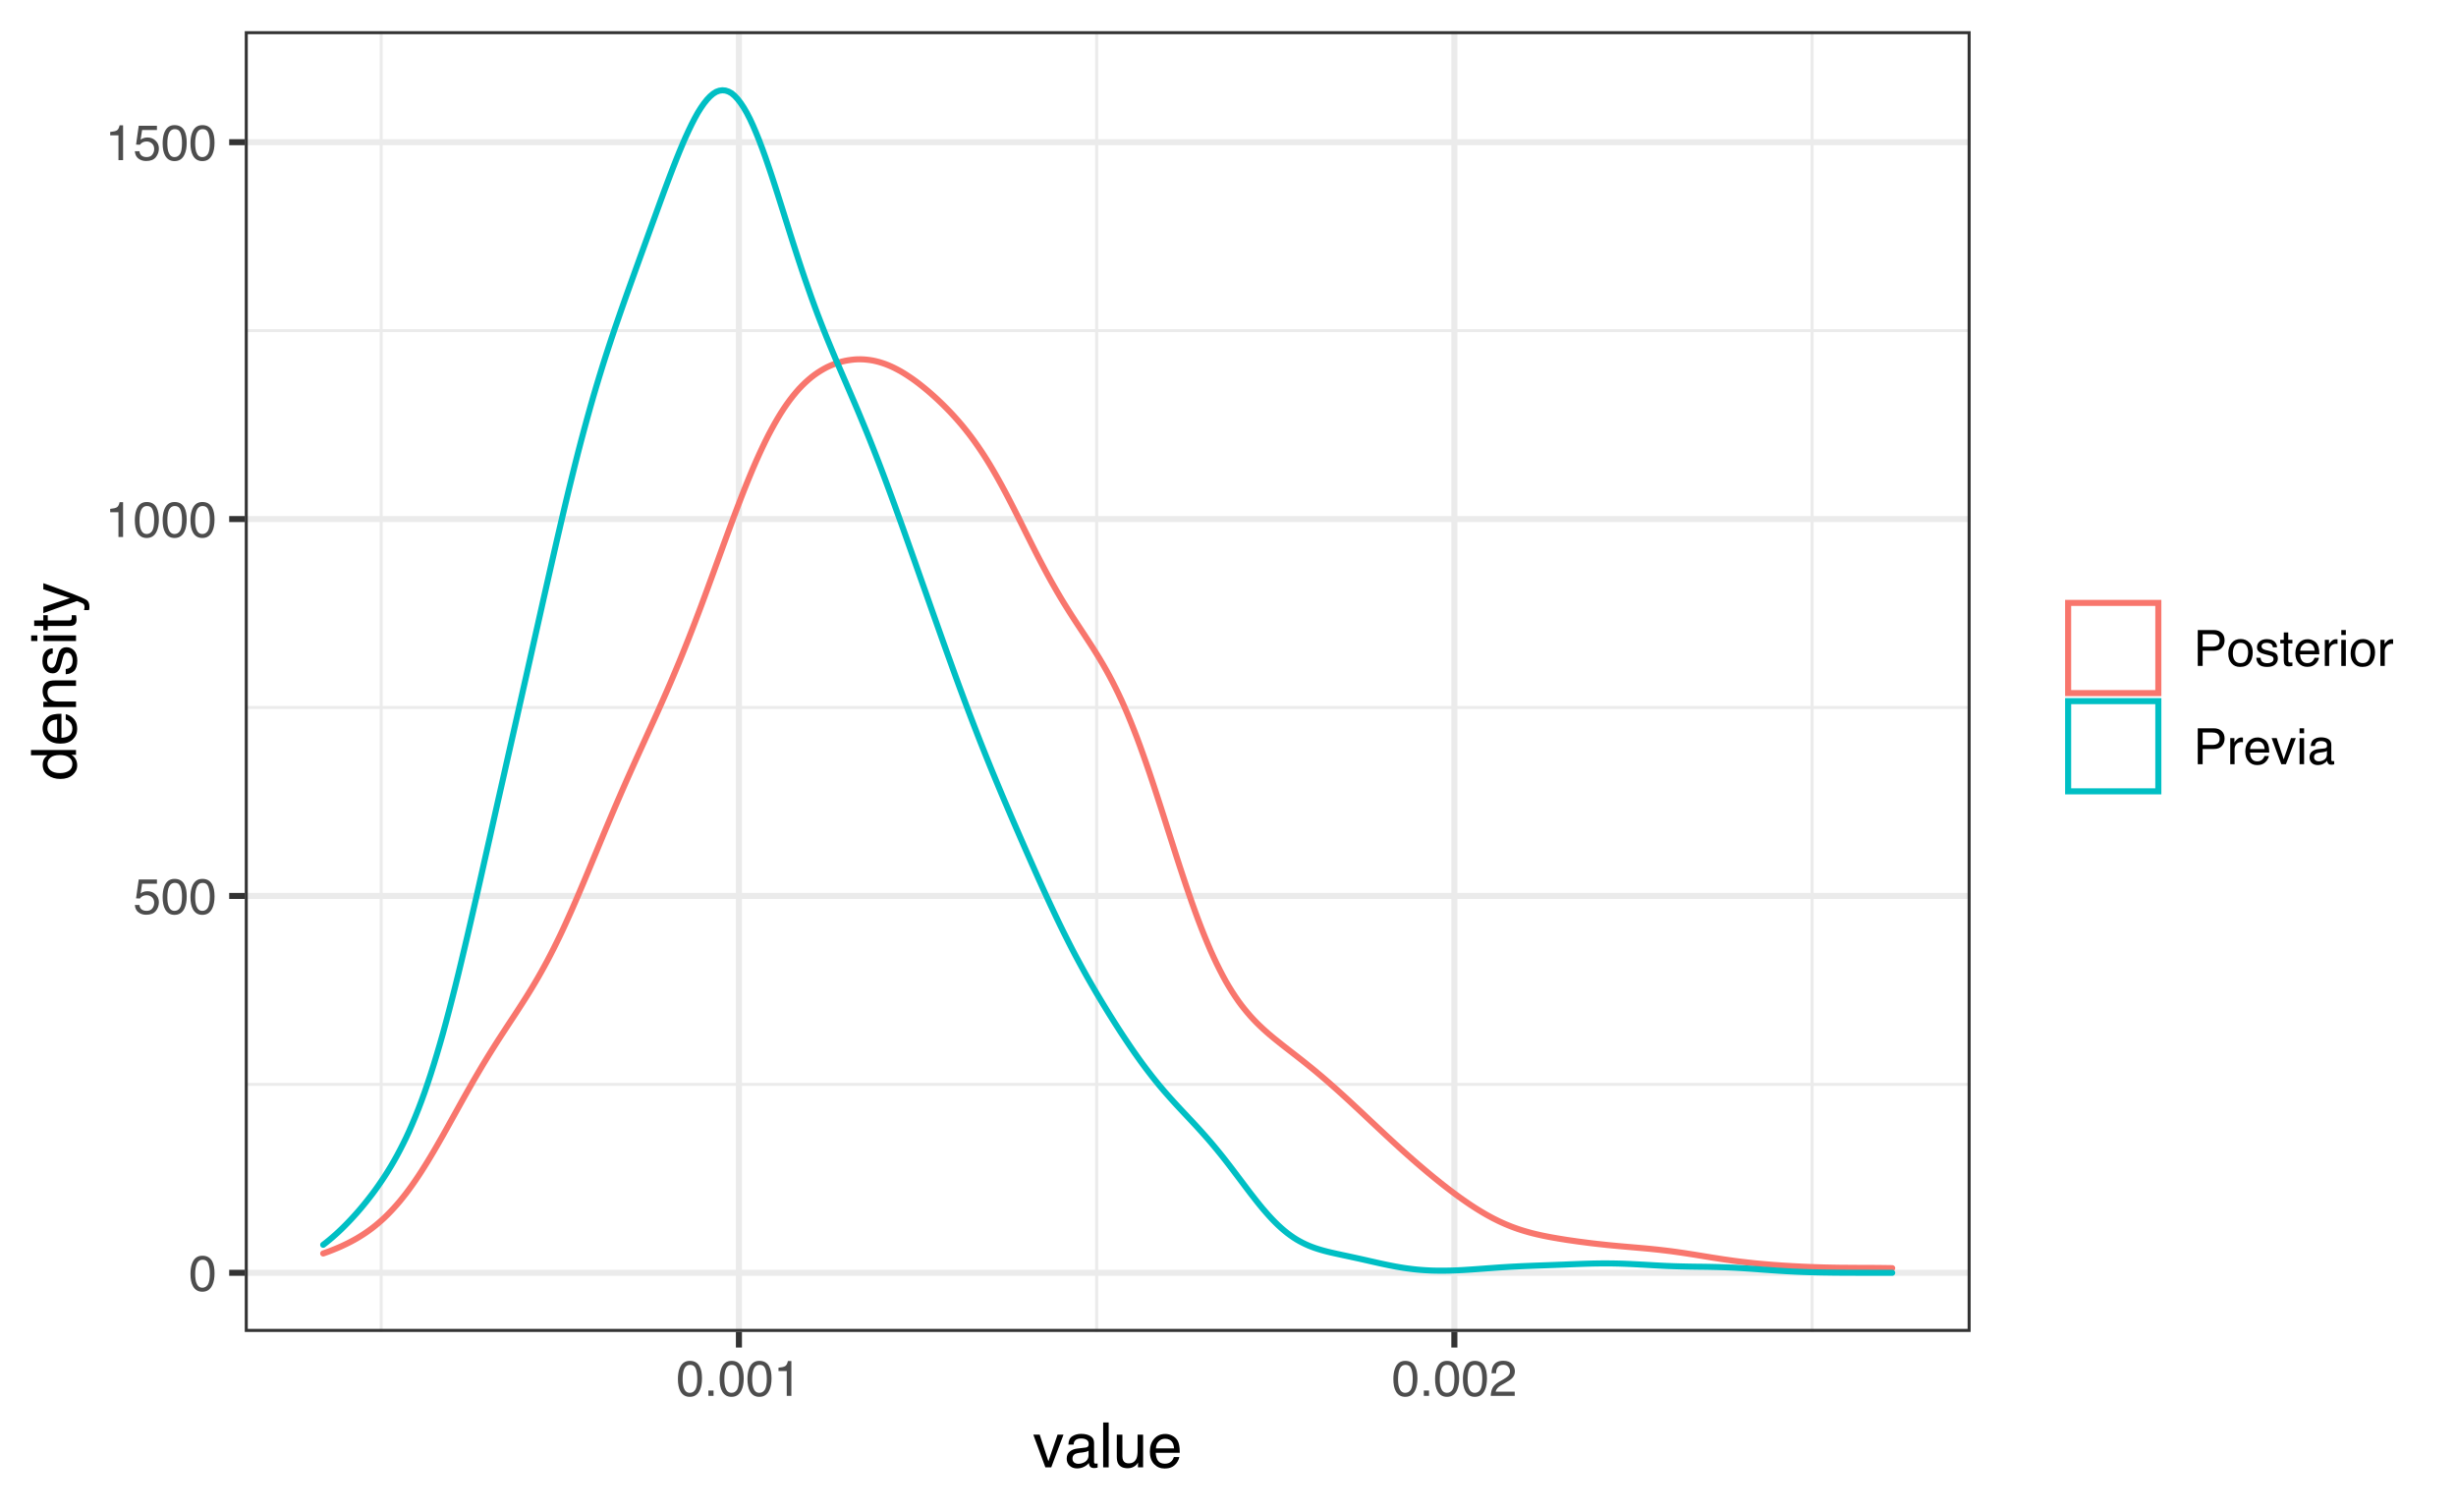 <?xml version="1.0" encoding="UTF-8"?>
<svg xmlns="http://www.w3.org/2000/svg" xmlns:xlink="http://www.w3.org/1999/xlink" width="432pt" height="266pt" viewBox="0 0 432 266" version="1.1">
<defs>
<g>
<symbol overflow="visible" id="glyph0-0">
<path style="stroke:none;" d="M 0.281 0 L 0.281 -6.312 L 5.297 -6.312 L 5.297 0 Z M 4.5 -0.797 L 4.5 -5.516 L 1.078 -5.516 L 1.078 -0.797 Z M 4.5 -0.797 "/>
</symbol>
<symbol overflow="visible" id="glyph0-1">
<path style="stroke:none;" d="M 2.375 -6.156 C 3.176 -6.156 3.754 -5.828 4.109 -5.172 C 4.379 -4.66 4.516 -3.961 4.516 -3.078 C 4.516 -2.242 4.391 -1.555 4.141 -1.016 C 3.785 -0.223 3.195 0.172 2.375 0.172 C 1.633 0.172 1.082 -0.148 0.719 -0.797 C 0.426 -1.328 0.281 -2.047 0.281 -2.953 C 0.281 -3.648 0.367 -4.25 0.547 -4.75 C 0.879 -5.688 1.488 -6.156 2.375 -6.156 Z M 2.375 -0.531 C 2.77 -0.531 3.086 -0.707 3.328 -1.062 C 3.566 -1.426 3.688 -2.086 3.688 -3.047 C 3.688 -3.754 3.598 -4.332 3.422 -4.781 C 3.254 -5.227 2.922 -5.453 2.422 -5.453 C 1.973 -5.453 1.641 -5.238 1.422 -4.812 C 1.211 -4.383 1.109 -3.754 1.109 -2.922 C 1.109 -2.297 1.176 -1.789 1.312 -1.406 C 1.52 -0.82 1.875 -0.531 2.375 -0.531 Z M 2.375 -0.531 "/>
</symbol>
<symbol overflow="visible" id="glyph0-2">
<path style="stroke:none;" d="M 1.094 -1.562 C 1.133 -1.125 1.336 -0.82 1.703 -0.656 C 1.879 -0.57 2.094 -0.531 2.344 -0.531 C 2.801 -0.531 3.141 -0.676 3.359 -0.969 C 3.578 -1.258 3.688 -1.582 3.688 -1.938 C 3.688 -2.363 3.555 -2.691 3.297 -2.922 C 3.035 -3.16 2.719 -3.281 2.344 -3.281 C 2.082 -3.281 1.852 -3.227 1.656 -3.125 C 1.469 -3.02 1.305 -2.879 1.172 -2.703 L 0.5 -2.734 L 0.969 -6.047 L 4.172 -6.047 L 4.172 -5.297 L 1.562 -5.297 L 1.297 -3.594 C 1.43 -3.695 1.566 -3.773 1.703 -3.828 C 1.93 -3.93 2.195 -3.984 2.5 -3.984 C 3.062 -3.984 3.535 -3.801 3.922 -3.438 C 4.316 -3.07 4.516 -2.609 4.516 -2.047 C 4.516 -1.461 4.332 -0.945 3.969 -0.5 C 3.613 -0.062 3.047 0.156 2.266 0.156 C 1.754 0.156 1.305 0.016 0.922 -0.266 C 0.547 -0.547 0.332 -0.977 0.281 -1.562 Z M 1.094 -1.562 "/>
</symbol>
<symbol overflow="visible" id="glyph0-3">
<path style="stroke:none;" d="M 0.844 -4.359 L 0.844 -4.953 C 1.395 -5.004 1.781 -5.094 2 -5.219 C 2.227 -5.344 2.395 -5.645 2.5 -6.125 L 3.109 -6.125 L 3.109 0 L 2.297 0 L 2.297 -4.359 Z M 0.844 -4.359 "/>
</symbol>
<symbol overflow="visible" id="glyph0-4">
<path style="stroke:none;" d="M 0.75 -0.938 L 1.656 -0.938 L 1.656 0 L 0.75 0 Z M 0.75 -0.938 "/>
</symbol>
<symbol overflow="visible" id="glyph0-5">
<path style="stroke:none;" d="M 0.281 0 C 0.301 -0.531 0.406 -0.988 0.594 -1.375 C 0.789 -1.77 1.164 -2.129 1.719 -2.453 L 2.547 -2.922 C 2.91 -3.141 3.164 -3.328 3.312 -3.484 C 3.551 -3.711 3.672 -3.984 3.672 -4.297 C 3.672 -4.648 3.562 -4.93 3.344 -5.141 C 3.133 -5.359 2.848 -5.469 2.484 -5.469 C 1.961 -5.469 1.598 -5.266 1.391 -4.859 C 1.285 -4.648 1.227 -4.352 1.219 -3.969 L 0.422 -3.969 C 0.43 -4.5 0.531 -4.938 0.719 -5.281 C 1.051 -5.875 1.645 -6.172 2.5 -6.172 C 3.195 -6.172 3.707 -5.977 4.031 -5.594 C 4.363 -5.219 4.531 -4.797 4.531 -4.328 C 4.531 -3.836 4.352 -3.414 4 -3.062 C 3.801 -2.863 3.441 -2.617 2.922 -2.328 L 2.344 -2 C 2.062 -1.844 1.836 -1.695 1.672 -1.562 C 1.391 -1.312 1.211 -1.035 1.141 -0.734 L 4.5 -0.734 L 4.5 0 Z M 0.281 0 "/>
</symbol>
<symbol overflow="visible" id="glyph0-6">
<path style="stroke:none;" d="M 0.75 -6.312 L 3.594 -6.312 C 4.156 -6.312 4.609 -6.148 4.953 -5.828 C 5.297 -5.516 5.469 -5.07 5.469 -4.5 C 5.469 -4.008 5.312 -3.582 5 -3.219 C 4.695 -2.852 4.227 -2.672 3.594 -2.672 L 1.609 -2.672 L 1.609 0 L 0.75 0 Z M 4.594 -4.5 C 4.594 -4.957 4.422 -5.27 4.078 -5.438 C 3.891 -5.531 3.633 -5.578 3.312 -5.578 L 1.609 -5.578 L 1.609 -3.391 L 3.312 -3.391 C 3.695 -3.391 4.004 -3.469 4.234 -3.625 C 4.473 -3.789 4.594 -4.082 4.594 -4.5 Z M 4.594 -4.5 "/>
</symbol>
<symbol overflow="visible" id="glyph0-7">
<path style="stroke:none;" d="M 2.391 -0.5 C 2.898 -0.5 3.25 -0.691 3.438 -1.078 C 3.633 -1.461 3.734 -1.895 3.734 -2.375 C 3.734 -2.801 3.664 -3.148 3.531 -3.422 C 3.312 -3.848 2.938 -4.062 2.406 -4.062 C 1.926 -4.062 1.578 -3.879 1.359 -3.516 C 1.148 -3.16 1.047 -2.727 1.047 -2.219 C 1.047 -1.727 1.148 -1.316 1.359 -0.984 C 1.578 -0.66 1.922 -0.5 2.391 -0.5 Z M 2.422 -4.734 C 3.016 -4.734 3.516 -4.535 3.922 -4.141 C 4.336 -3.742 4.547 -3.16 4.547 -2.391 C 4.547 -1.648 4.363 -1.035 4 -0.547 C 3.633 -0.066 3.07 0.172 2.312 0.172 C 1.688 0.172 1.188 -0.039 0.812 -0.469 C 0.438 -0.895 0.25 -1.473 0.25 -2.203 C 0.25 -2.973 0.445 -3.586 0.844 -4.047 C 1.238 -4.504 1.766 -4.734 2.422 -4.734 Z M 2.391 -4.719 Z M 2.391 -4.719 "/>
</symbol>
<symbol overflow="visible" id="glyph0-8">
<path style="stroke:none;" d="M 1.031 -1.438 C 1.051 -1.188 1.113 -0.988 1.219 -0.844 C 1.414 -0.602 1.754 -0.484 2.234 -0.484 C 2.516 -0.484 2.766 -0.539 2.984 -0.656 C 3.203 -0.781 3.312 -0.973 3.312 -1.234 C 3.312 -1.43 3.223 -1.582 3.047 -1.688 C 2.941 -1.75 2.723 -1.82 2.391 -1.906 L 1.781 -2.062 C 1.383 -2.164 1.094 -2.273 0.906 -2.391 C 0.57 -2.598 0.406 -2.891 0.406 -3.266 C 0.406 -3.691 0.562 -4.039 0.875 -4.312 C 1.195 -4.582 1.617 -4.719 2.141 -4.719 C 2.836 -4.719 3.336 -4.516 3.641 -4.109 C 3.836 -3.848 3.93 -3.57 3.922 -3.281 L 3.203 -3.281 C 3.18 -3.457 3.117 -3.613 3.016 -3.75 C 2.836 -3.957 2.531 -4.062 2.094 -4.062 C 1.801 -4.062 1.578 -4.004 1.422 -3.891 C 1.273 -3.773 1.203 -3.629 1.203 -3.453 C 1.203 -3.254 1.301 -3.094 1.5 -2.969 C 1.613 -2.895 1.781 -2.832 2 -2.781 L 2.516 -2.656 C 3.066 -2.52 3.438 -2.391 3.625 -2.266 C 3.926 -2.066 4.078 -1.754 4.078 -1.328 C 4.078 -0.922 3.922 -0.566 3.609 -0.266 C 3.305 0.023 2.832 0.172 2.188 0.172 C 1.508 0.172 1.023 0.02 0.734 -0.281 C 0.453 -0.594 0.301 -0.977 0.281 -1.438 Z M 2.172 -4.719 Z M 2.172 -4.719 "/>
</symbol>
<symbol overflow="visible" id="glyph0-9">
<path style="stroke:none;" d="M 0.719 -5.891 L 1.5 -5.891 L 1.5 -4.594 L 2.234 -4.594 L 2.234 -3.969 L 1.5 -3.969 L 1.5 -0.969 C 1.5 -0.801 1.555 -0.691 1.672 -0.641 C 1.723 -0.609 1.82 -0.594 1.969 -0.594 C 2 -0.594 2.035 -0.594 2.078 -0.594 C 2.129 -0.594 2.18 -0.598 2.234 -0.609 L 2.234 0 C 2.148 0.02 2.055 0.035 1.953 0.047 C 1.859 0.066 1.758 0.078 1.656 0.078 C 1.289 0.078 1.039 -0.016 0.906 -0.203 C 0.781 -0.391 0.719 -0.629 0.719 -0.922 L 0.719 -3.969 L 0.094 -3.969 L 0.094 -4.594 L 0.719 -4.594 Z M 0.719 -5.891 "/>
</symbol>
<symbol overflow="visible" id="glyph0-10">
<path style="stroke:none;" d="M 2.484 -4.703 C 2.805 -4.703 3.117 -4.625 3.422 -4.469 C 3.734 -4.32 3.969 -4.125 4.125 -3.875 C 4.281 -3.645 4.383 -3.375 4.438 -3.062 C 4.488 -2.852 4.516 -2.516 4.516 -2.047 L 1.141 -2.047 C 1.148 -1.586 1.258 -1.211 1.469 -0.922 C 1.676 -0.641 1.992 -0.5 2.422 -0.5 C 2.828 -0.5 3.148 -0.633 3.391 -0.906 C 3.523 -1.062 3.625 -1.238 3.688 -1.438 L 4.453 -1.438 C 4.43 -1.27 4.363 -1.082 4.25 -0.875 C 4.133 -0.664 4.004 -0.5 3.859 -0.375 C 3.629 -0.145 3.344 0.008 3 0.094 C 2.812 0.133 2.598 0.156 2.359 0.156 C 1.785 0.156 1.301 -0.051 0.906 -0.469 C 0.508 -0.883 0.312 -1.469 0.312 -2.219 C 0.312 -2.945 0.508 -3.539 0.906 -4 C 1.312 -4.469 1.836 -4.703 2.484 -4.703 Z M 3.719 -2.672 C 3.688 -3.004 3.613 -3.27 3.5 -3.469 C 3.281 -3.844 2.926 -4.031 2.438 -4.031 C 2.082 -4.031 1.785 -3.898 1.547 -3.641 C 1.305 -3.391 1.176 -3.066 1.156 -2.672 Z M 2.406 -4.719 Z M 2.406 -4.719 "/>
</symbol>
<symbol overflow="visible" id="glyph0-11">
<path style="stroke:none;" d="M 0.594 -4.594 L 1.328 -4.594 L 1.328 -3.812 C 1.379 -3.957 1.523 -4.141 1.766 -4.359 C 2.004 -4.586 2.273 -4.703 2.578 -4.703 C 2.586 -4.703 2.609 -4.695 2.641 -4.688 C 2.68 -4.688 2.742 -4.688 2.828 -4.688 L 2.828 -3.859 C 2.773 -3.867 2.727 -3.875 2.688 -3.875 C 2.656 -3.883 2.617 -3.891 2.578 -3.891 C 2.18 -3.891 1.879 -3.766 1.672 -3.516 C 1.461 -3.266 1.359 -2.973 1.359 -2.641 L 1.359 0 L 0.594 0 Z M 0.594 -4.594 "/>
</symbol>
<symbol overflow="visible" id="glyph0-12">
<path style="stroke:none;" d="M 0.562 -4.578 L 1.359 -4.578 L 1.359 0 L 0.562 0 Z M 0.562 -6.312 L 1.359 -6.312 L 1.359 -5.438 L 0.562 -5.438 Z M 0.562 -6.312 "/>
</symbol>
<symbol overflow="visible" id="glyph0-13">
<path style="stroke:none;" d="M 0.938 -4.594 L 2.172 -0.859 L 3.453 -4.594 L 4.297 -4.594 L 2.562 0 L 1.75 0 L 0.047 -4.594 Z M 0.938 -4.594 "/>
</symbol>
<symbol overflow="visible" id="glyph0-14">
<path style="stroke:none;" d="M 1.156 -1.219 C 1.156 -1 1.238 -0.82 1.406 -0.688 C 1.57 -0.562 1.766 -0.5 1.984 -0.5 C 2.254 -0.5 2.52 -0.562 2.781 -0.688 C 3.207 -0.895 3.422 -1.238 3.422 -1.719 L 3.422 -2.344 C 3.328 -2.281 3.203 -2.227 3.047 -2.188 C 2.898 -2.145 2.754 -2.117 2.609 -2.109 L 2.141 -2.047 C 1.867 -2.004 1.66 -1.945 1.516 -1.875 C 1.273 -1.738 1.156 -1.52 1.156 -1.219 Z M 3.031 -2.781 C 3.207 -2.812 3.328 -2.891 3.391 -3.016 C 3.422 -3.078 3.438 -3.176 3.438 -3.312 C 3.438 -3.57 3.344 -3.758 3.156 -3.875 C 2.969 -4 2.703 -4.062 2.359 -4.062 C 1.953 -4.062 1.664 -3.953 1.5 -3.734 C 1.406 -3.609 1.344 -3.43 1.312 -3.203 L 0.594 -3.203 C 0.602 -3.766 0.785 -4.156 1.141 -4.375 C 1.492 -4.602 1.906 -4.719 2.375 -4.719 C 2.914 -4.719 3.352 -4.613 3.688 -4.406 C 4.02 -4.195 4.188 -3.875 4.188 -3.438 L 4.188 -0.797 C 4.188 -0.711 4.203 -0.645 4.234 -0.594 C 4.273 -0.551 4.348 -0.531 4.453 -0.531 C 4.484 -0.531 4.52 -0.531 4.562 -0.531 C 4.602 -0.531 4.648 -0.535 4.703 -0.547 L 4.703 0.016 C 4.578 0.055 4.484 0.078 4.422 0.078 C 4.359 0.086 4.273 0.094 4.172 0.094 C 3.898 0.094 3.707 0 3.594 -0.188 C 3.531 -0.281 3.484 -0.422 3.453 -0.609 C 3.297 -0.398 3.07 -0.219 2.781 -0.062 C 2.488 0.082 2.16 0.156 1.797 0.156 C 1.367 0.156 1.02 0.023 0.75 -0.234 C 0.488 -0.492 0.359 -0.816 0.359 -1.203 C 0.359 -1.629 0.488 -1.957 0.75 -2.188 C 1.02 -2.426 1.367 -2.578 1.797 -2.641 Z M 2.391 -4.719 Z M 2.391 -4.719 "/>
</symbol>
<symbol overflow="visible" id="glyph1-0">
<path style="stroke:none;" d="M 0.359 0 L 0.359 -7.891 L 6.625 -7.891 L 6.625 0 Z M 5.625 -0.984 L 5.625 -6.906 L 1.344 -6.906 L 1.344 -0.984 Z M 5.625 -0.984 "/>
</symbol>
<symbol overflow="visible" id="glyph1-1">
<path style="stroke:none;" d="M 1.188 -5.75 L 2.719 -1.062 L 4.328 -5.75 L 5.375 -5.75 L 3.219 0 L 2.188 0 L 0.062 -5.75 Z M 1.188 -5.75 "/>
</symbol>
<symbol overflow="visible" id="glyph1-2">
<path style="stroke:none;" d="M 1.453 -1.531 C 1.453 -1.25 1.551 -1.023 1.75 -0.859 C 1.957 -0.703 2.203 -0.625 2.484 -0.625 C 2.816 -0.625 3.145 -0.703 3.469 -0.859 C 4.008 -1.117 4.281 -1.551 4.281 -2.156 L 4.281 -2.922 C 4.156 -2.848 4 -2.785 3.812 -2.734 C 3.633 -2.691 3.453 -2.656 3.266 -2.625 L 2.688 -2.562 C 2.332 -2.508 2.066 -2.438 1.891 -2.344 C 1.598 -2.164 1.453 -1.895 1.453 -1.531 Z M 3.797 -3.484 C 4.016 -3.516 4.16 -3.609 4.234 -3.766 C 4.273 -3.848 4.297 -3.973 4.297 -4.141 C 4.297 -4.461 4.176 -4.695 3.938 -4.844 C 3.707 -5 3.375 -5.078 2.938 -5.078 C 2.438 -5.078 2.082 -4.941 1.875 -4.672 C 1.75 -4.516 1.672 -4.289 1.641 -4 L 0.734 -4 C 0.754 -4.707 0.984 -5.195 1.422 -5.469 C 1.867 -5.75 2.383 -5.891 2.969 -5.891 C 3.645 -5.891 4.191 -5.758 4.609 -5.5 C 5.035 -5.25 5.25 -4.848 5.25 -4.297 L 5.25 -0.984 C 5.25 -0.891 5.266 -0.812 5.297 -0.75 C 5.336 -0.688 5.426 -0.656 5.562 -0.656 C 5.602 -0.656 5.648 -0.656 5.703 -0.656 C 5.766 -0.664 5.82 -0.676 5.875 -0.688 L 5.875 0.031 C 5.727 0.07 5.613 0.098 5.531 0.109 C 5.457 0.117 5.352 0.125 5.219 0.125 C 4.883 0.125 4.641 0.004 4.484 -0.234 C 4.41 -0.359 4.359 -0.535 4.328 -0.766 C 4.129 -0.504 3.844 -0.281 3.469 -0.094 C 3.102 0.094 2.695 0.188 2.25 0.188 C 1.719 0.188 1.281 0.023 0.938 -0.297 C 0.602 -0.617 0.438 -1.023 0.438 -1.516 C 0.438 -2.047 0.602 -2.457 0.938 -2.75 C 1.27 -3.039 1.707 -3.223 2.25 -3.297 Z M 2.984 -5.891 Z M 2.984 -5.891 "/>
</symbol>
<symbol overflow="visible" id="glyph1-3">
<path style="stroke:none;" d="M 0.734 -7.891 L 1.703 -7.891 L 1.703 0 L 0.734 0 Z M 0.734 -7.891 "/>
</symbol>
<symbol overflow="visible" id="glyph1-4">
<path style="stroke:none;" d="M 1.672 -5.75 L 1.672 -1.938 C 1.672 -1.645 1.719 -1.406 1.812 -1.219 C 1.988 -0.875 2.312 -0.703 2.781 -0.703 C 3.445 -0.703 3.906 -1 4.156 -1.594 C 4.281 -1.914 4.344 -2.359 4.344 -2.922 L 4.344 -5.75 L 5.312 -5.75 L 5.312 0 L 4.406 0 L 4.422 -0.844 C 4.297 -0.625 4.141 -0.441 3.953 -0.297 C 3.578 0.004 3.129 0.156 2.609 0.156 C 1.785 0.156 1.223 -0.117 0.922 -0.672 C 0.766 -0.961 0.688 -1.352 0.688 -1.844 L 0.688 -5.75 Z M 3 -5.891 Z M 3 -5.891 "/>
</symbol>
<symbol overflow="visible" id="glyph1-5">
<path style="stroke:none;" d="M 3.109 -5.875 C 3.516 -5.875 3.906 -5.781 4.281 -5.594 C 4.664 -5.406 4.961 -5.156 5.172 -4.844 C 5.359 -4.562 5.484 -4.223 5.547 -3.828 C 5.609 -3.566 5.641 -3.145 5.641 -2.562 L 1.422 -2.562 C 1.441 -1.977 1.578 -1.508 1.828 -1.156 C 2.086 -0.812 2.488 -0.641 3.031 -0.641 C 3.539 -0.641 3.945 -0.805 4.25 -1.141 C 4.414 -1.328 4.535 -1.551 4.609 -1.812 L 5.562 -1.812 C 5.531 -1.594 5.441 -1.352 5.297 -1.094 C 5.16 -0.832 5.004 -0.625 4.828 -0.469 C 4.535 -0.176 4.176 0.02 3.75 0.125 C 3.508 0.176 3.242 0.203 2.953 0.203 C 2.234 0.203 1.625 -0.055 1.125 -0.578 C 0.633 -1.098 0.391 -1.828 0.391 -2.766 C 0.391 -3.691 0.641 -4.441 1.141 -5.016 C 1.641 -5.586 2.297 -5.875 3.109 -5.875 Z M 4.641 -3.328 C 4.609 -3.754 4.52 -4.094 4.375 -4.344 C 4.102 -4.801 3.66 -5.031 3.047 -5.031 C 2.598 -5.031 2.223 -4.867 1.922 -4.547 C 1.629 -4.234 1.473 -3.828 1.453 -3.328 Z M 3.016 -5.891 Z M 3.016 -5.891 "/>
</symbol>
<symbol overflow="visible" id="glyph2-0">
<path style="stroke:none;" d="M 0 -0.359 L -7.891 -0.359 L -7.891 -6.625 L 0 -6.625 Z M -0.984 -5.625 L -6.906 -5.625 L -6.906 -1.344 L -0.984 -1.344 Z M -0.984 -5.625 "/>
</symbol>
<symbol overflow="visible" id="glyph2-1">
<path style="stroke:none;" d="M -2.812 -1.328 C -2.195 -1.328 -1.68 -1.457 -1.266 -1.719 C -0.848 -1.977 -0.641 -2.395 -0.641 -2.969 C -0.641 -3.414 -0.832 -3.781 -1.219 -4.062 C -1.602 -4.352 -2.156 -4.5 -2.875 -4.5 C -3.602 -4.5 -4.141 -4.348 -4.484 -4.047 C -4.836 -3.754 -5.016 -3.391 -5.016 -2.953 C -5.016 -2.473 -4.828 -2.082 -4.453 -1.781 C -4.078 -1.477 -3.531 -1.328 -2.812 -1.328 Z M -5.859 -2.781 C -5.859 -3.219 -5.766 -3.586 -5.578 -3.891 C -5.473 -4.055 -5.285 -4.25 -5.016 -4.469 L -7.922 -4.469 L -7.922 -5.391 L 0 -5.391 L 0 -4.531 L -0.797 -4.531 C -0.441 -4.301 -0.188 -4.031 -0.031 -3.719 C 0.125 -3.414 0.203 -3.066 0.203 -2.672 C 0.203 -2.023 -0.062 -1.469 -0.594 -1 C -1.133 -0.531 -1.852 -0.297 -2.75 -0.297 C -3.594 -0.297 -4.32 -0.508 -4.938 -0.938 C -5.551 -1.363 -5.859 -1.977 -5.859 -2.781 Z M -5.859 -2.781 "/>
</symbol>
<symbol overflow="visible" id="glyph2-2">
<path style="stroke:none;" d="M -5.875 -3.109 C -5.875 -3.516 -5.781 -3.906 -5.594 -4.281 C -5.406 -4.664 -5.156 -4.961 -4.844 -5.172 C -4.562 -5.359 -4.223 -5.484 -3.828 -5.547 C -3.566 -5.609 -3.145 -5.641 -2.562 -5.641 L -2.562 -1.422 C -1.977 -1.441 -1.508 -1.578 -1.156 -1.828 C -0.812 -2.086 -0.641 -2.488 -0.641 -3.031 C -0.641 -3.539 -0.805 -3.945 -1.141 -4.25 C -1.328 -4.414 -1.551 -4.535 -1.812 -4.609 L -1.812 -5.562 C -1.594 -5.531 -1.352 -5.441 -1.094 -5.297 C -0.832 -5.16 -0.625 -5.004 -0.469 -4.828 C -0.176 -4.535 0.02 -4.176 0.125 -3.75 C 0.176 -3.508 0.203 -3.242 0.203 -2.953 C 0.203 -2.234 -0.055 -1.625 -0.578 -1.125 C -1.098 -0.633 -1.828 -0.391 -2.766 -0.391 C -3.691 -0.391 -4.441 -0.641 -5.016 -1.141 C -5.586 -1.641 -5.875 -2.297 -5.875 -3.109 Z M -3.328 -4.641 C -3.754 -4.609 -4.094 -4.52 -4.344 -4.375 C -4.801 -4.102 -5.031 -3.66 -5.031 -3.047 C -5.031 -2.598 -4.867 -2.223 -4.547 -1.922 C -4.234 -1.629 -3.828 -1.473 -3.328 -1.453 Z M -5.891 -3.016 Z M -5.891 -3.016 "/>
</symbol>
<symbol overflow="visible" id="glyph2-3">
<path style="stroke:none;" d="M -5.75 -0.703 L -5.75 -1.625 L -4.938 -1.625 C -5.27 -1.895 -5.508 -2.18 -5.656 -2.484 C -5.801 -2.797 -5.875 -3.133 -5.875 -3.5 C -5.875 -4.32 -5.594 -4.875 -5.031 -5.156 C -4.719 -5.312 -4.27 -5.391 -3.688 -5.391 L 0 -5.391 L 0 -4.422 L -3.625 -4.422 C -3.977 -4.422 -4.258 -4.367 -4.469 -4.266 C -4.832 -4.086 -5.016 -3.773 -5.016 -3.328 C -5.016 -3.098 -4.988 -2.91 -4.938 -2.766 C -4.863 -2.492 -4.707 -2.258 -4.469 -2.062 C -4.281 -1.906 -4.082 -1.801 -3.875 -1.75 C -3.676 -1.695 -3.391 -1.672 -3.016 -1.672 L 0 -1.672 L 0 -0.703 Z M -5.891 -2.984 Z M -5.891 -2.984 "/>
</symbol>
<symbol overflow="visible" id="glyph2-4">
<path style="stroke:none;" d="M -1.812 -1.281 C -1.488 -1.312 -1.238 -1.395 -1.062 -1.531 C -0.75 -1.77 -0.594 -2.191 -0.594 -2.797 C -0.594 -3.148 -0.672 -3.461 -0.828 -3.734 C -0.984 -4.004 -1.223 -4.141 -1.547 -4.141 C -1.797 -4.141 -1.984 -4.031 -2.109 -3.812 C -2.191 -3.676 -2.285 -3.398 -2.391 -2.984 L -2.578 -2.219 C -2.703 -1.727 -2.836 -1.367 -2.984 -1.141 C -3.254 -0.723 -3.617 -0.516 -4.078 -0.516 C -4.617 -0.516 -5.055 -0.707 -5.391 -1.094 C -5.734 -1.488 -5.906 -2.02 -5.906 -2.688 C -5.906 -3.551 -5.648 -4.176 -5.141 -4.562 C -4.816 -4.801 -4.469 -4.914 -4.094 -4.906 L -4.094 -4 C -4.312 -3.977 -4.508 -3.898 -4.688 -3.766 C -4.945 -3.547 -5.078 -3.16 -5.078 -2.609 C -5.078 -2.242 -5.004 -1.969 -4.859 -1.781 C -4.723 -1.594 -4.539 -1.5 -4.312 -1.5 C -4.062 -1.5 -3.863 -1.625 -3.719 -1.875 C -3.625 -2.008 -3.539 -2.219 -3.469 -2.5 L -3.312 -3.141 C -3.145 -3.836 -2.984 -4.301 -2.828 -4.531 C -2.578 -4.914 -2.191 -5.109 -1.672 -5.109 C -1.148 -5.109 -0.703 -4.91 -0.328 -4.516 C 0.035 -4.129 0.219 -3.539 0.219 -2.75 C 0.219 -1.895 0.023 -1.285 -0.359 -0.922 C -0.754 -0.566 -1.238 -0.379 -1.812 -0.359 Z M -5.891 -2.719 Z M -5.891 -2.719 "/>
</symbol>
<symbol overflow="visible" id="glyph2-5">
<path style="stroke:none;" d="M -5.719 -0.703 L -5.719 -1.688 L 0 -1.688 L 0 -0.703 Z M -7.891 -0.703 L -7.891 -1.688 L -6.797 -1.688 L -6.797 -0.703 Z M -7.891 -0.703 "/>
</symbol>
<symbol overflow="visible" id="glyph2-6">
<path style="stroke:none;" d="M -7.359 -0.906 L -7.359 -1.875 L -5.75 -1.875 L -5.75 -2.797 L -4.969 -2.797 L -4.969 -1.875 L -1.203 -1.875 C -1.004 -1.875 -0.875 -1.941 -0.812 -2.078 C -0.77 -2.16 -0.75 -2.285 -0.75 -2.453 C -0.75 -2.504 -0.75 -2.555 -0.75 -2.609 C -0.75 -2.66 -0.754 -2.723 -0.766 -2.797 L 0 -2.797 C 0.031 -2.68 0.051 -2.562 0.062 -2.438 C 0.082 -2.32 0.094 -2.195 0.094 -2.062 C 0.094 -1.613 -0.02 -1.305 -0.25 -1.141 C -0.488 -0.984 -0.789 -0.906 -1.156 -0.906 L -4.969 -0.906 L -4.969 -0.125 L -5.75 -0.125 L -5.75 -0.906 Z M -7.359 -0.906 "/>
</symbol>
<symbol overflow="visible" id="glyph2-7">
<path style="stroke:none;" d="M -5.75 -4.297 L -5.75 -5.375 C -5.383 -5.238 -4.547 -4.938 -3.234 -4.469 C -2.242 -4.113 -1.438 -3.816 -0.812 -3.578 C 0.656 -3.023 1.551 -2.633 1.875 -2.406 C 2.195 -2.176 2.359 -1.781 2.359 -1.219 C 2.359 -1.082 2.352 -0.977 2.344 -0.906 C 2.332 -0.832 2.312 -0.742 2.281 -0.641 L 1.406 -0.641 C 1.445 -0.805 1.473 -0.926 1.484 -1 C 1.492 -1.07 1.5 -1.141 1.5 -1.203 C 1.5 -1.379 1.469 -1.508 1.406 -1.594 C 1.352 -1.676 1.285 -1.75 1.203 -1.812 C 1.172 -1.82 1.02 -1.883 0.75 -2 C 0.488 -2.113 0.297 -2.191 0.172 -2.234 L -5.75 -0.109 L -5.75 -1.203 L -1.062 -2.75 Z M -5.891 -2.75 Z M -5.891 -2.75 "/>
</symbol>
</g>
<clipPath id="clip1">
  <path d="M 43.051 5.48 L 346.629 5.48 L 346.629 234.27 L 43.051 234.27 Z M 43.051 5.48 "/>
</clipPath>
<clipPath id="clip2">
  <path d="M 43.051 190 L 346.629 190 L 346.629 191 L 43.051 191 Z M 43.051 190 "/>
</clipPath>
<clipPath id="clip3">
  <path d="M 43.051 124 L 346.629 124 L 346.629 125 L 43.051 125 Z M 43.051 124 "/>
</clipPath>
<clipPath id="clip4">
  <path d="M 43.051 57 L 346.629 57 L 346.629 59 L 43.051 59 Z M 43.051 57 "/>
</clipPath>
<clipPath id="clip5">
  <path d="M 66 5.48 L 68 5.48 L 68 234.27 L 66 234.27 Z M 66 5.48 "/>
</clipPath>
<clipPath id="clip6">
  <path d="M 192 5.48 L 194 5.48 L 194 234.27 L 192 234.27 Z M 192 5.48 "/>
</clipPath>
<clipPath id="clip7">
  <path d="M 318 5.48 L 320 5.48 L 320 234.27 L 318 234.27 Z M 318 5.48 "/>
</clipPath>
<clipPath id="clip8">
  <path d="M 43.051 223 L 346.629 223 L 346.629 225 L 43.051 225 Z M 43.051 223 "/>
</clipPath>
<clipPath id="clip9">
  <path d="M 43.051 157 L 346.629 157 L 346.629 159 L 43.051 159 Z M 43.051 157 "/>
</clipPath>
<clipPath id="clip10">
  <path d="M 43.051 90 L 346.629 90 L 346.629 92 L 43.051 92 Z M 43.051 90 "/>
</clipPath>
<clipPath id="clip11">
  <path d="M 43.051 24 L 346.629 24 L 346.629 26 L 43.051 26 Z M 43.051 24 "/>
</clipPath>
<clipPath id="clip12">
  <path d="M 129 5.48 L 131 5.48 L 131 234.27 L 129 234.27 Z M 129 5.48 "/>
</clipPath>
<clipPath id="clip13">
  <path d="M 255 5.48 L 257 5.48 L 257 234.27 L 255 234.27 Z M 255 5.48 "/>
</clipPath>
<clipPath id="clip14">
  <path d="M 43.051 5.48 L 346.629 5.48 L 346.629 234.27 L 43.051 234.27 Z M 43.051 5.48 "/>
</clipPath>
</defs>
<g id="surface1970">
<rect x="0" y="0" width="432" height="266" style="fill:rgb(100%,100%,100%);fill-opacity:1;stroke:none;"/>
<rect x="0" y="0" width="432" height="266" style="fill:rgb(100%,100%,100%);fill-opacity:1;stroke:none;"/>
<path style="fill:none;stroke-width:1.067;stroke-linecap:round;stroke-linejoin:round;stroke:rgb(100%,100%,100%);stroke-opacity:1;stroke-miterlimit:10;" d="M 0 266 L 432 266 L 432 0 L 0 0 Z M 0 266 "/>
<g clip-path="url(#clip1)" clip-rule="nonzero">
<path style=" stroke:none;fill-rule:nonzero;fill:rgb(100%,100%,100%);fill-opacity:1;" d="M 43.051 234.266 L 346.629 234.266 L 346.629 5.477 L 43.051 5.477 Z M 43.051 234.266 "/>
</g>
<g clip-path="url(#clip2)" clip-rule="nonzero">
<path style="fill:none;stroke-width:0.533;stroke-linecap:butt;stroke-linejoin:round;stroke:rgb(92.157%,92.157%,92.157%);stroke-opacity:1;stroke-miterlimit:10;" d="M 43.051 190.727 L 346.629 190.727 "/>
</g>
<g clip-path="url(#clip3)" clip-rule="nonzero">
<path style="fill:none;stroke-width:0.533;stroke-linecap:butt;stroke-linejoin:round;stroke:rgb(92.157%,92.157%,92.157%);stroke-opacity:1;stroke-miterlimit:10;" d="M 43.051 124.438 L 346.629 124.438 "/>
</g>
<g clip-path="url(#clip4)" clip-rule="nonzero">
<path style="fill:none;stroke-width:0.533;stroke-linecap:butt;stroke-linejoin:round;stroke:rgb(92.157%,92.157%,92.157%);stroke-opacity:1;stroke-miterlimit:10;" d="M 43.051 58.152 L 346.629 58.152 "/>
</g>
<g clip-path="url(#clip5)" clip-rule="nonzero">
<path style="fill:none;stroke-width:0.533;stroke-linecap:butt;stroke-linejoin:round;stroke:rgb(92.157%,92.157%,92.157%);stroke-opacity:1;stroke-miterlimit:10;" d="M 67.051 234.266 L 67.051 5.48 "/>
</g>
<g clip-path="url(#clip6)" clip-rule="nonzero">
<path style="fill:none;stroke-width:0.533;stroke-linecap:butt;stroke-linejoin:round;stroke:rgb(92.157%,92.157%,92.157%);stroke-opacity:1;stroke-miterlimit:10;" d="M 192.895 234.266 L 192.895 5.48 "/>
</g>
<g clip-path="url(#clip7)" clip-rule="nonzero">
<path style="fill:none;stroke-width:0.533;stroke-linecap:butt;stroke-linejoin:round;stroke:rgb(92.157%,92.157%,92.157%);stroke-opacity:1;stroke-miterlimit:10;" d="M 318.738 234.266 L 318.738 5.48 "/>
</g>
<g clip-path="url(#clip8)" clip-rule="nonzero">
<path style="fill:none;stroke-width:1.067;stroke-linecap:butt;stroke-linejoin:round;stroke:rgb(92.157%,92.157%,92.157%);stroke-opacity:1;stroke-miterlimit:10;" d="M 43.051 223.867 L 346.629 223.867 "/>
</g>
<g clip-path="url(#clip9)" clip-rule="nonzero">
<path style="fill:none;stroke-width:1.067;stroke-linecap:butt;stroke-linejoin:round;stroke:rgb(92.157%,92.157%,92.157%);stroke-opacity:1;stroke-miterlimit:10;" d="M 43.051 157.582 L 346.629 157.582 "/>
</g>
<g clip-path="url(#clip10)" clip-rule="nonzero">
<path style="fill:none;stroke-width:1.067;stroke-linecap:butt;stroke-linejoin:round;stroke:rgb(92.157%,92.157%,92.157%);stroke-opacity:1;stroke-miterlimit:10;" d="M 43.051 91.297 L 346.629 91.297 "/>
</g>
<g clip-path="url(#clip11)" clip-rule="nonzero">
<path style="fill:none;stroke-width:1.067;stroke-linecap:butt;stroke-linejoin:round;stroke:rgb(92.157%,92.157%,92.157%);stroke-opacity:1;stroke-miterlimit:10;" d="M 43.051 25.008 L 346.629 25.008 "/>
</g>
<g clip-path="url(#clip12)" clip-rule="nonzero">
<path style="fill:none;stroke-width:1.067;stroke-linecap:butt;stroke-linejoin:round;stroke:rgb(92.157%,92.157%,92.157%);stroke-opacity:1;stroke-miterlimit:10;" d="M 129.973 234.266 L 129.973 5.48 "/>
</g>
<g clip-path="url(#clip13)" clip-rule="nonzero">
<path style="fill:none;stroke-width:1.067;stroke-linecap:butt;stroke-linejoin:round;stroke:rgb(92.157%,92.157%,92.157%);stroke-opacity:1;stroke-miterlimit:10;" d="M 255.816 234.266 L 255.816 5.48 "/>
</g>
<path style="fill:none;stroke-width:1.067;stroke-linecap:round;stroke-linejoin:round;stroke:rgb(97.255%,46.275%,42.745%);stroke-opacity:1;stroke-miterlimit:10;" d="M 56.848 220.469 L 57.391 220.277 L 57.93 220.078 L 58.469 219.867 L 59.012 219.648 L 59.551 219.422 L 60.09 219.184 L 60.629 218.93 L 61.172 218.668 L 61.711 218.391 L 62.25 218.102 L 62.789 217.797 L 63.332 217.469 L 63.871 217.129 L 64.41 216.77 L 64.949 216.391 L 65.492 215.988 L 66.031 215.562 L 66.57 215.113 L 67.109 214.641 L 67.652 214.145 L 68.191 213.617 L 68.73 213.066 L 69.27 212.484 L 69.812 211.879 L 70.352 211.246 L 70.891 210.578 L 71.434 209.887 L 71.973 209.164 L 72.512 208.418 L 73.051 207.645 L 73.594 206.84 L 74.133 206.016 L 74.672 205.164 L 75.211 204.297 L 75.754 203.402 L 76.293 202.492 L 76.832 201.566 L 77.371 200.625 L 77.914 199.676 L 78.453 198.715 L 78.992 197.746 L 79.531 196.773 L 80.074 195.797 L 81.152 193.852 L 81.691 192.887 L 82.234 191.926 L 82.773 190.977 L 83.312 190.031 L 83.855 189.105 L 84.395 188.188 L 84.934 187.281 L 85.473 186.391 L 86.016 185.508 L 86.555 184.645 L 87.094 183.789 L 87.633 182.945 L 88.176 182.109 L 88.715 181.281 L 89.254 180.457 L 89.793 179.637 L 90.336 178.816 L 90.875 177.992 L 91.414 177.16 L 91.953 176.32 L 92.496 175.469 L 93.035 174.605 L 93.574 173.727 L 94.113 172.824 L 94.656 171.898 L 95.195 170.949 L 95.734 169.977 L 96.277 168.98 L 96.816 167.949 L 97.355 166.891 L 97.895 165.805 L 98.438 164.691 L 98.977 163.555 L 99.516 162.383 L 100.055 161.191 L 100.598 159.977 L 101.137 158.742 L 101.676 157.492 L 102.215 156.219 L 102.758 154.938 L 103.297 153.648 L 103.836 152.352 L 104.375 151.047 L 104.918 149.742 L 105.996 147.141 L 106.535 145.848 L 107.078 144.562 L 107.617 143.285 L 108.156 142.016 L 108.699 140.758 L 109.238 139.512 L 109.777 138.277 L 110.316 137.055 L 110.859 135.84 L 111.398 134.637 L 111.938 133.438 L 112.477 132.246 L 113.02 131.059 L 113.559 129.875 L 114.637 127.5 L 115.18 126.309 L 115.719 125.109 L 116.258 123.902 L 116.797 122.684 L 117.34 121.449 L 117.879 120.199 L 118.418 118.934 L 118.957 117.652 L 119.5 116.352 L 120.039 115.031 L 120.578 113.688 L 121.121 112.324 L 121.66 110.945 L 122.199 109.551 L 122.738 108.129 L 123.281 106.695 L 123.82 105.246 L 124.359 103.785 L 124.898 102.312 L 125.441 100.832 L 127.059 96.379 L 127.602 94.895 L 128.141 93.426 L 128.68 91.965 L 129.219 90.516 L 129.762 89.09 L 130.301 87.684 L 130.84 86.305 L 131.379 84.957 L 131.922 83.637 L 132.461 82.348 L 133 81.105 L 133.543 79.902 L 134.082 78.738 L 134.621 77.613 L 135.16 76.535 L 135.703 75.512 L 136.242 74.531 L 136.781 73.598 L 137.32 72.711 L 137.863 71.867 L 138.402 71.082 L 138.941 70.34 L 139.48 69.645 L 140.023 68.988 L 140.562 68.375 L 141.102 67.812 L 141.641 67.289 L 142.184 66.801 L 142.723 66.348 L 143.262 65.934 L 143.801 65.559 L 144.344 65.211 L 144.883 64.895 L 145.422 64.605 L 145.965 64.352 L 146.504 64.125 L 147.043 63.922 L 147.582 63.742 L 148.125 63.59 L 148.664 63.465 L 149.203 63.367 L 149.742 63.289 L 150.285 63.23 L 150.824 63.199 L 151.363 63.195 L 151.902 63.215 L 152.445 63.258 L 152.984 63.324 L 153.523 63.41 L 154.062 63.527 L 154.605 63.668 L 155.145 63.832 L 155.684 64.016 L 156.223 64.227 L 156.766 64.461 L 157.305 64.715 L 157.844 64.992 L 158.387 65.285 L 158.926 65.605 L 159.465 65.945 L 160.004 66.301 L 160.547 66.672 L 161.086 67.062 L 161.625 67.469 L 162.164 67.895 L 162.707 68.332 L 163.246 68.781 L 163.785 69.25 L 164.324 69.73 L 164.867 70.227 L 165.406 70.738 L 165.945 71.262 L 166.484 71.801 L 167.027 72.359 L 167.566 72.934 L 168.105 73.527 L 168.645 74.137 L 169.188 74.773 L 169.727 75.434 L 170.266 76.113 L 170.809 76.82 L 171.348 77.551 L 171.887 78.312 L 172.426 79.102 L 172.969 79.918 L 173.508 80.762 L 174.047 81.633 L 174.586 82.539 L 175.129 83.473 L 175.668 84.43 L 176.207 85.41 L 176.746 86.41 L 177.289 87.438 L 177.828 88.48 L 178.367 89.535 L 178.906 90.605 L 179.449 91.68 L 180.527 93.844 L 181.07 94.922 L 181.609 95.996 L 182.148 97.062 L 182.688 98.113 L 183.23 99.152 L 183.77 100.172 L 184.309 101.176 L 184.848 102.156 L 185.391 103.113 L 185.93 104.051 L 186.469 104.969 L 187.008 105.867 L 187.551 106.738 L 188.09 107.598 L 188.629 108.441 L 189.168 109.273 L 189.711 110.098 L 190.25 110.918 L 190.789 111.734 L 191.328 112.559 L 191.871 113.391 L 192.41 114.234 L 192.949 115.098 L 193.492 115.988 L 194.031 116.902 L 194.57 117.844 L 195.109 118.824 L 195.652 119.852 L 196.191 120.918 L 196.73 122.023 L 197.27 123.176 L 197.812 124.387 L 198.352 125.645 L 198.891 126.953 L 199.43 128.309 L 199.973 129.707 L 200.512 131.16 L 201.051 132.66 L 201.59 134.195 L 202.133 135.766 L 202.672 137.371 L 203.211 139.012 L 203.75 140.672 L 204.293 142.348 L 204.832 144.035 L 205.371 145.734 L 205.914 147.43 L 206.453 149.121 L 206.992 150.805 L 207.531 152.469 L 208.074 154.113 L 208.613 155.727 L 209.152 157.309 L 209.691 158.855 L 210.234 160.367 L 210.773 161.824 L 211.312 163.234 L 211.852 164.594 L 212.395 165.91 L 212.934 167.172 L 213.473 168.367 L 214.012 169.508 L 214.555 170.598 L 215.094 171.637 L 215.633 172.621 L 216.172 173.543 L 216.715 174.418 L 217.254 175.242 L 217.793 176.027 L 218.336 176.766 L 218.875 177.453 L 219.414 178.105 L 219.953 178.727 L 220.496 179.316 L 221.035 179.875 L 221.574 180.402 L 222.113 180.91 L 222.656 181.402 L 223.195 181.875 L 223.734 182.328 L 224.273 182.773 L 224.816 183.207 L 225.355 183.637 L 225.895 184.062 L 226.434 184.48 L 226.977 184.902 L 228.055 185.738 L 228.594 186.16 L 229.137 186.586 L 229.676 187.016 L 230.215 187.453 L 230.758 187.891 L 231.297 188.332 L 232.375 189.238 L 232.918 189.699 L 233.457 190.164 L 233.996 190.637 L 234.535 191.113 L 235.078 191.594 L 235.617 192.078 L 236.156 192.566 L 236.695 193.059 L 237.238 193.555 L 237.777 194.055 L 238.316 194.559 L 238.855 195.059 L 239.398 195.566 L 241.016 197.09 L 241.559 197.598 L 242.098 198.105 L 242.637 198.609 L 243.18 199.117 L 243.719 199.621 L 244.797 200.621 L 245.34 201.117 L 246.418 202.102 L 246.957 202.586 L 247.5 203.07 L 248.578 204.023 L 249.117 204.492 L 249.66 204.961 L 250.738 205.875 L 251.277 206.328 L 251.82 206.777 L 252.359 207.219 L 253.438 208.086 L 253.98 208.512 L 254.52 208.93 L 255.059 209.344 L 255.602 209.75 L 256.141 210.152 L 256.68 210.547 L 257.219 210.93 L 257.762 211.309 L 258.301 211.68 L 258.84 212.039 L 259.379 212.391 L 259.922 212.734 L 260.461 213.062 L 261 213.383 L 261.539 213.695 L 262.082 213.992 L 262.621 214.281 L 263.16 214.551 L 263.699 214.816 L 264.242 215.066 L 264.781 215.305 L 265.32 215.527 L 265.859 215.742 L 266.402 215.945 L 266.941 216.137 L 267.48 216.316 L 268.023 216.484 L 268.562 216.641 L 269.102 216.793 L 269.641 216.934 L 270.184 217.066 L 270.723 217.191 L 271.262 217.309 L 271.801 217.418 L 272.344 217.527 L 272.883 217.629 L 273.961 217.816 L 274.504 217.906 L 275.582 218.078 L 276.121 218.156 L 276.664 218.234 L 277.203 218.312 L 277.742 218.387 L 278.281 218.457 L 278.824 218.527 L 279.363 218.598 L 279.902 218.664 L 280.445 218.727 L 280.984 218.789 L 282.062 218.906 L 282.605 218.965 L 283.145 219.02 L 284.223 219.121 L 284.766 219.172 L 286.383 219.312 L 286.926 219.359 L 288.543 219.5 L 289.086 219.547 L 290.164 219.648 L 290.703 219.703 L 291.246 219.758 L 291.785 219.816 L 292.324 219.879 L 292.867 219.941 L 293.945 220.074 L 294.484 220.148 L 295.027 220.223 L 296.105 220.379 L 296.645 220.461 L 297.188 220.547 L 297.727 220.629 L 298.266 220.715 L 298.805 220.805 L 299.348 220.891 L 299.887 220.98 L 300.426 221.066 L 300.965 221.156 L 301.508 221.242 L 302.047 221.324 L 302.586 221.41 L 303.125 221.492 L 303.668 221.57 L 304.207 221.648 L 304.746 221.723 L 305.289 221.797 L 305.828 221.867 L 306.367 221.934 L 306.906 221.996 L 307.449 222.059 L 308.527 222.176 L 309.066 222.23 L 309.609 222.281 L 311.227 222.422 L 311.77 222.465 L 313.387 222.582 L 313.93 222.617 L 315.547 222.711 L 316.09 222.738 L 317.168 222.793 L 317.711 222.816 L 318.25 222.84 L 319.328 222.879 L 319.871 222.898 L 320.949 222.93 L 321.488 222.941 L 322.031 222.953 L 322.57 222.961 L 323.109 222.973 L 323.648 222.98 L 324.191 222.984 L 325.809 222.996 L 326.352 223 L 326.891 223.004 L 327.43 223.004 L 327.969 223.008 L 328.512 223.008 L 329.051 223.012 L 329.59 223.012 L 330.133 223.016 L 330.672 223.023 L 331.211 223.027 L 331.75 223.035 L 332.293 223.043 L 332.832 223.051 "/>
<path style="fill:none;stroke-width:1.067;stroke-linecap:round;stroke-linejoin:round;stroke:rgb(0%,74.902%,76.863%);stroke-opacity:1;stroke-miterlimit:10;" d="M 56.848 218.941 L 57.391 218.523 L 57.93 218.086 L 58.469 217.629 L 59.012 217.152 L 59.551 216.66 L 60.09 216.148 L 60.629 215.613 L 61.172 215.062 L 61.711 214.496 L 62.25 213.91 L 62.789 213.309 L 63.332 212.684 L 63.871 212.039 L 64.41 211.379 L 64.949 210.695 L 65.492 209.992 L 66.031 209.262 L 66.57 208.504 L 67.109 207.719 L 67.652 206.906 L 68.191 206.059 L 68.73 205.18 L 69.27 204.254 L 69.812 203.285 L 70.352 202.273 L 70.891 201.215 L 71.434 200.109 L 71.973 198.938 L 72.512 197.703 L 73.051 196.41 L 73.594 195.055 L 74.133 193.637 L 74.672 192.156 L 75.211 190.586 L 75.754 188.953 L 76.293 187.25 L 76.832 185.48 L 77.371 183.648 L 77.914 181.746 L 78.453 179.77 L 78.992 177.738 L 79.531 175.652 L 80.074 173.516 L 80.613 171.336 L 81.152 169.102 L 81.691 166.836 L 82.234 164.535 L 82.773 162.207 L 83.312 159.859 L 83.855 157.492 L 84.395 155.109 L 84.934 152.719 L 85.473 150.32 L 86.016 147.922 L 86.555 145.52 L 87.633 140.723 L 88.176 138.324 L 88.715 135.934 L 89.254 133.539 L 89.793 131.152 L 90.336 128.762 L 90.875 126.375 L 91.953 121.594 L 92.496 119.199 L 93.574 114.402 L 94.113 112 L 94.656 109.594 L 95.195 107.191 L 95.734 104.793 L 96.277 102.398 L 96.816 100.016 L 97.355 97.645 L 97.895 95.289 L 98.438 92.949 L 98.977 90.641 L 99.516 88.363 L 100.055 86.117 L 100.598 83.91 L 101.137 81.738 L 101.676 79.609 L 102.215 77.535 L 102.758 75.508 L 103.297 73.531 L 103.836 71.598 L 104.375 69.711 L 104.918 67.875 L 105.457 66.094 L 105.996 64.352 L 106.535 62.652 L 107.078 60.984 L 107.617 59.352 L 108.156 57.754 L 108.699 56.184 L 109.238 54.629 L 109.777 53.098 L 110.316 51.578 L 110.859 50.066 L 111.398 48.566 L 111.938 47.07 L 112.477 45.578 L 113.02 44.086 L 113.559 42.598 L 114.098 41.105 L 114.637 39.617 L 115.18 38.129 L 115.719 36.645 L 116.258 35.168 L 116.797 33.703 L 117.34 32.25 L 117.879 30.82 L 118.418 29.414 L 118.957 28.039 L 119.5 26.695 L 120.039 25.398 L 120.578 24.16 L 121.121 22.977 L 121.66 21.859 L 122.199 20.809 L 122.738 19.836 L 123.281 18.969 L 123.82 18.195 L 124.359 17.52 L 124.898 16.949 L 125.441 16.488 L 125.98 16.152 L 126.52 15.953 L 127.059 15.879 L 127.602 15.926 L 128.141 16.102 L 128.68 16.398 L 129.219 16.852 L 129.762 17.438 L 130.301 18.141 L 130.84 18.957 L 131.379 19.891 L 131.922 20.941 L 132.461 22.109 L 133 23.371 L 133.543 24.715 L 134.082 26.137 L 134.621 27.629 L 135.16 29.191 L 135.703 30.801 L 136.242 32.453 L 136.781 34.133 L 137.32 35.832 L 137.863 37.547 L 138.941 40.977 L 139.48 42.672 L 140.023 44.355 L 140.562 46.012 L 141.102 47.641 L 141.641 49.23 L 142.184 50.785 L 142.723 52.309 L 143.262 53.793 L 143.801 55.246 L 144.344 56.652 L 144.883 58.027 L 145.422 59.375 L 145.965 60.695 L 146.504 61.996 L 147.043 63.273 L 147.582 64.539 L 148.125 65.793 L 149.203 68.293 L 149.742 69.547 L 150.285 70.809 L 150.824 72.078 L 151.363 73.367 L 151.902 74.668 L 152.445 75.984 L 152.984 77.32 L 153.523 78.68 L 154.062 80.059 L 154.605 81.457 L 155.145 82.871 L 155.684 84.301 L 156.223 85.754 L 156.766 87.219 L 157.305 88.695 L 157.844 90.188 L 158.387 91.684 L 158.926 93.191 L 159.465 94.707 L 160.004 96.23 L 160.547 97.754 L 161.086 99.281 L 161.625 100.812 L 162.164 102.34 L 162.707 103.871 L 163.785 106.934 L 164.324 108.457 L 164.867 109.984 L 165.406 111.504 L 165.945 113.02 L 166.484 114.527 L 167.027 116.031 L 167.566 117.527 L 168.105 119.012 L 168.645 120.488 L 169.188 121.949 L 169.727 123.402 L 170.266 124.844 L 170.809 126.27 L 171.348 127.676 L 171.887 129.07 L 172.426 130.449 L 172.969 131.812 L 173.508 133.16 L 174.047 134.496 L 174.586 135.812 L 175.129 137.121 L 175.668 138.418 L 176.207 139.703 L 176.746 140.977 L 177.289 142.242 L 177.828 143.504 L 178.367 144.754 L 178.906 146 L 179.449 147.242 L 179.988 148.48 L 180.527 149.711 L 181.07 150.938 L 181.609 152.156 L 182.148 153.371 L 182.688 154.578 L 183.23 155.777 L 183.77 156.965 L 184.309 158.141 L 184.848 159.305 L 185.391 160.457 L 185.93 161.594 L 186.469 162.711 L 187.008 163.812 L 187.551 164.898 L 188.09 165.969 L 188.629 167.02 L 189.168 168.051 L 189.711 169.062 L 190.25 170.055 L 190.789 171.035 L 191.328 172 L 191.871 172.949 L 192.41 173.883 L 192.949 174.801 L 193.492 175.707 L 194.031 176.605 L 194.57 177.488 L 195.109 178.363 L 195.652 179.227 L 196.191 180.078 L 196.73 180.922 L 197.27 181.754 L 197.812 182.574 L 198.352 183.383 L 198.891 184.18 L 199.43 184.965 L 199.973 185.734 L 200.512 186.492 L 201.051 187.23 L 201.59 187.957 L 202.133 188.664 L 202.672 189.359 L 203.211 190.035 L 203.75 190.699 L 204.293 191.344 L 204.832 191.977 L 205.371 192.594 L 205.914 193.203 L 206.453 193.801 L 206.992 194.387 L 207.531 194.969 L 208.074 195.547 L 209.691 197.27 L 210.234 197.852 L 210.773 198.438 L 211.312 199.031 L 211.852 199.637 L 212.395 200.25 L 212.934 200.871 L 213.473 201.512 L 214.012 202.164 L 214.555 202.828 L 215.094 203.5 L 215.633 204.188 L 216.172 204.883 L 216.715 205.59 L 217.793 207.02 L 218.336 207.738 L 218.875 208.457 L 219.414 209.172 L 219.953 209.879 L 220.496 210.574 L 221.035 211.262 L 221.574 211.934 L 222.113 212.586 L 222.656 213.215 L 223.195 213.824 L 223.734 214.406 L 224.273 214.961 L 224.816 215.492 L 225.355 215.984 L 225.895 216.449 L 226.434 216.883 L 226.977 217.285 L 227.516 217.66 L 228.055 218.004 L 228.594 218.312 L 229.137 218.598 L 229.676 218.859 L 230.215 219.098 L 230.758 219.312 L 231.297 219.508 L 231.836 219.684 L 232.375 219.848 L 232.918 220 L 233.457 220.141 L 233.996 220.273 L 234.535 220.395 L 235.078 220.516 L 236.156 220.75 L 236.695 220.863 L 237.238 220.98 L 238.855 221.332 L 239.398 221.453 L 240.477 221.695 L 241.016 221.82 L 241.559 221.941 L 242.637 222.184 L 243.18 222.301 L 244.258 222.527 L 244.797 222.633 L 245.34 222.738 L 245.879 222.836 L 246.418 222.926 L 246.957 223.012 L 247.5 223.09 L 248.039 223.16 L 248.578 223.227 L 249.117 223.285 L 249.66 223.336 L 250.199 223.379 L 250.738 223.414 L 251.277 223.445 L 251.82 223.469 L 252.359 223.484 L 252.898 223.492 L 253.438 223.496 L 253.98 223.496 L 254.52 223.488 L 255.059 223.477 L 255.602 223.461 L 256.141 223.441 L 257.219 223.387 L 257.762 223.355 L 258.84 223.285 L 259.379 223.246 L 259.922 223.207 L 261 223.129 L 261.539 223.086 L 262.082 223.047 L 263.699 222.93 L 264.242 222.895 L 264.781 222.863 L 265.32 222.828 L 265.859 222.797 L 266.402 222.77 L 267.48 222.715 L 268.023 222.691 L 268.562 222.668 L 269.102 222.648 L 269.641 222.625 L 270.184 222.605 L 271.801 222.547 L 272.344 222.527 L 273.422 222.488 L 273.961 222.465 L 274.504 222.445 L 275.043 222.426 L 276.121 222.379 L 276.664 222.359 L 277.203 222.336 L 278.281 222.297 L 278.824 222.277 L 279.902 222.246 L 280.445 222.234 L 281.523 222.219 L 282.062 222.215 L 282.605 222.215 L 283.684 222.223 L 284.223 222.234 L 284.766 222.246 L 285.305 222.262 L 285.844 222.281 L 286.383 222.305 L 286.926 222.328 L 288.004 222.383 L 288.543 222.414 L 289.086 222.441 L 290.703 222.535 L 291.246 222.566 L 292.324 222.621 L 292.867 222.648 L 293.406 222.672 L 294.484 222.711 L 295.027 222.727 L 295.566 222.742 L 296.645 222.766 L 297.188 222.777 L 298.805 222.801 L 299.348 222.805 L 300.426 222.82 L 300.965 222.832 L 301.508 222.844 L 302.047 222.855 L 303.125 222.887 L 303.668 222.906 L 304.746 222.953 L 305.289 222.98 L 306.367 223.043 L 306.906 223.078 L 307.449 223.113 L 307.988 223.148 L 309.066 223.227 L 309.609 223.27 L 311.227 223.387 L 311.77 223.426 L 312.309 223.461 L 312.848 223.5 L 313.387 223.531 L 313.93 223.566 L 314.469 223.598 L 315.547 223.652 L 316.09 223.676 L 317.168 223.723 L 317.711 223.738 L 318.25 223.758 L 318.789 223.773 L 319.328 223.785 L 319.871 223.797 L 320.41 223.809 L 321.488 223.824 L 322.031 223.832 L 322.57 223.84 L 323.648 223.848 L 324.191 223.852 L 324.73 223.855 L 325.27 223.855 L 325.809 223.859 L 326.352 223.859 L 326.891 223.863 L 328.512 223.863 L 329.051 223.867 L 332.832 223.867 "/>
<g clip-path="url(#clip14)" clip-rule="nonzero">
<path style="fill:none;stroke-width:1.067;stroke-linecap:round;stroke-linejoin:round;stroke:rgb(20%,20%,20%);stroke-opacity:1;stroke-miterlimit:10;" d="M 43.051 234.266 L 346.629 234.266 L 346.629 5.477 L 43.051 5.477 Z M 43.051 234.266 "/>
</g>
<g style="fill:rgb(30.196%,30.196%,30.196%);fill-opacity:1;">
  <use xlink:href="#glyph0-1" x="33.223" y="227.023"/>
</g>
<g style="fill:rgb(30.196%,30.196%,30.196%);fill-opacity:1;">
  <use xlink:href="#glyph0-2" x="23.434" y="160.738"/>
  <use xlink:href="#glyph0-1" x="28.328" y="160.738"/>
  <use xlink:href="#glyph0-1" x="33.222" y="160.738"/>
</g>
<g style="fill:rgb(30.196%,30.196%,30.196%);fill-opacity:1;">
  <use xlink:href="#glyph0-3" x="18.539" y="94.453"/>
  <use xlink:href="#glyph0-1" x="23.433" y="94.453"/>
  <use xlink:href="#glyph0-1" x="28.327" y="94.453"/>
  <use xlink:href="#glyph0-1" x="33.221" y="94.453"/>
</g>
<g style="fill:rgb(30.196%,30.196%,30.196%);fill-opacity:1;">
  <use xlink:href="#glyph0-3" x="18.539" y="28.164"/>
  <use xlink:href="#glyph0-2" x="23.433" y="28.164"/>
  <use xlink:href="#glyph0-1" x="28.327" y="28.164"/>
  <use xlink:href="#glyph0-1" x="33.221" y="28.164"/>
</g>
<path style="fill:none;stroke-width:1.067;stroke-linecap:butt;stroke-linejoin:round;stroke:rgb(20%,20%,20%);stroke-opacity:1;stroke-miterlimit:10;" d="M 40.312 223.867 L 43.051 223.867 "/>
<path style="fill:none;stroke-width:1.067;stroke-linecap:butt;stroke-linejoin:round;stroke:rgb(20%,20%,20%);stroke-opacity:1;stroke-miterlimit:10;" d="M 40.312 157.582 L 43.051 157.582 "/>
<path style="fill:none;stroke-width:1.067;stroke-linecap:butt;stroke-linejoin:round;stroke:rgb(20%,20%,20%);stroke-opacity:1;stroke-miterlimit:10;" d="M 40.312 91.297 L 43.051 91.297 "/>
<path style="fill:none;stroke-width:1.067;stroke-linecap:butt;stroke-linejoin:round;stroke:rgb(20%,20%,20%);stroke-opacity:1;stroke-miterlimit:10;" d="M 40.312 25.008 L 43.051 25.008 "/>
<path style="fill:none;stroke-width:1.067;stroke-linecap:butt;stroke-linejoin:round;stroke:rgb(20%,20%,20%);stroke-opacity:1;stroke-miterlimit:10;" d="M 129.973 237.008 L 129.973 234.266 "/>
<path style="fill:none;stroke-width:1.067;stroke-linecap:butt;stroke-linejoin:round;stroke:rgb(20%,20%,20%);stroke-opacity:1;stroke-miterlimit:10;" d="M 255.816 237.008 L 255.816 234.266 "/>
<g style="fill:rgb(30.196%,30.196%,30.196%);fill-opacity:1;">
  <use xlink:href="#glyph0-1" x="118.961" y="245.512"/>
  <use xlink:href="#glyph0-4" x="123.855" y="245.512"/>
  <use xlink:href="#glyph0-1" x="126.3" y="245.512"/>
  <use xlink:href="#glyph0-1" x="131.194" y="245.512"/>
  <use xlink:href="#glyph0-3" x="136.088" y="245.512"/>
</g>
<g style="fill:rgb(30.196%,30.196%,30.196%);fill-opacity:1;">
  <use xlink:href="#glyph0-1" x="244.805" y="245.512"/>
  <use xlink:href="#glyph0-4" x="249.699" y="245.512"/>
  <use xlink:href="#glyph0-1" x="252.144" y="245.512"/>
  <use xlink:href="#glyph0-1" x="257.038" y="245.512"/>
  <use xlink:href="#glyph0-5" x="261.932" y="245.512"/>
</g>
<g style="fill:rgb(0%,0%,0%);fill-opacity:1;">
  <use xlink:href="#glyph1-1" x="181.691" y="258.086"/>
  <use xlink:href="#glyph1-2" x="187.191" y="258.086"/>
  <use xlink:href="#glyph1-3" x="193.309" y="258.086"/>
  <use xlink:href="#glyph1-4" x="195.753" y="258.086"/>
  <use xlink:href="#glyph1-5" x="201.871" y="258.086"/>
</g>
<g style="fill:rgb(0%,0%,0%);fill-opacity:1;">
  <use xlink:href="#glyph2-1" x="13.371" y="137.301"/>
  <use xlink:href="#glyph2-2" x="13.371" y="131.183"/>
  <use xlink:href="#glyph2-3" x="13.371" y="125.065"/>
  <use xlink:href="#glyph2-4" x="13.371" y="118.948"/>
  <use xlink:href="#glyph2-5" x="13.371" y="113.448"/>
  <use xlink:href="#glyph2-6" x="13.371" y="111.004"/>
  <use xlink:href="#glyph2-7" x="13.371" y="107.948"/>
</g>
<path style=" stroke:none;fill-rule:nonzero;fill:rgb(100%,100%,100%);fill-opacity:1;" d="M 357.59 145.371 L 426.52 145.371 L 426.52 94.371 L 357.59 94.371 Z M 357.59 145.371 "/>
<path style=" stroke:none;fill-rule:nonzero;fill:rgb(100%,100%,100%);fill-opacity:1;" d="M 363.07 122.613 L 380.352 122.613 L 380.352 105.332 L 363.07 105.332 Z M 363.07 122.613 "/>
<path style="fill:none;stroke-width:1.067;stroke-linecap:square;stroke-linejoin:miter;stroke:rgb(97.255%,46.275%,42.745%);stroke-opacity:1;stroke-miterlimit:10;" d="M 363.777 121.906 L 379.641 121.906 L 379.641 106.043 L 363.777 106.043 Z M 363.777 121.906 "/>
<path style=" stroke:none;fill-rule:nonzero;fill:rgb(100%,100%,100%);fill-opacity:1;" d="M 363.07 139.895 L 380.352 139.895 L 380.352 122.613 L 363.07 122.613 Z M 363.07 139.895 "/>
<path style="fill:none;stroke-width:1.067;stroke-linecap:square;stroke-linejoin:miter;stroke:rgb(0%,74.902%,76.863%);stroke-opacity:1;stroke-miterlimit:10;" d="M 363.777 139.184 L 379.641 139.184 L 379.641 123.32 L 363.777 123.32 Z M 363.777 139.184 "/>
<g style="fill:rgb(0%,0%,0%);fill-opacity:1;">
  <use xlink:href="#glyph0-6" x="385.828" y="117.129"/>
  <use xlink:href="#glyph0-7" x="391.698" y="117.129"/>
  <use xlink:href="#glyph0-8" x="396.592" y="117.129"/>
  <use xlink:href="#glyph0-9" x="400.992" y="117.129"/>
  <use xlink:href="#glyph0-10" x="403.437" y="117.129"/>
  <use xlink:href="#glyph0-11" x="408.331" y="117.129"/>
  <use xlink:href="#glyph0-12" x="411.261" y="117.129"/>
  <use xlink:href="#glyph0-7" x="413.216" y="117.129"/>
  <use xlink:href="#glyph0-11" x="418.111" y="117.129"/>
</g>
<g style="fill:rgb(0%,0%,0%);fill-opacity:1;">
  <use xlink:href="#glyph0-6" x="385.828" y="134.41"/>
  <use xlink:href="#glyph0-11" x="391.698" y="134.41"/>
  <use xlink:href="#glyph0-10" x="394.628" y="134.41"/>
  <use xlink:href="#glyph0-13" x="399.522" y="134.41"/>
  <use xlink:href="#glyph0-12" x="403.922" y="134.41"/>
  <use xlink:href="#glyph0-14" x="405.877" y="134.41"/>
</g>
</g>
</svg>
